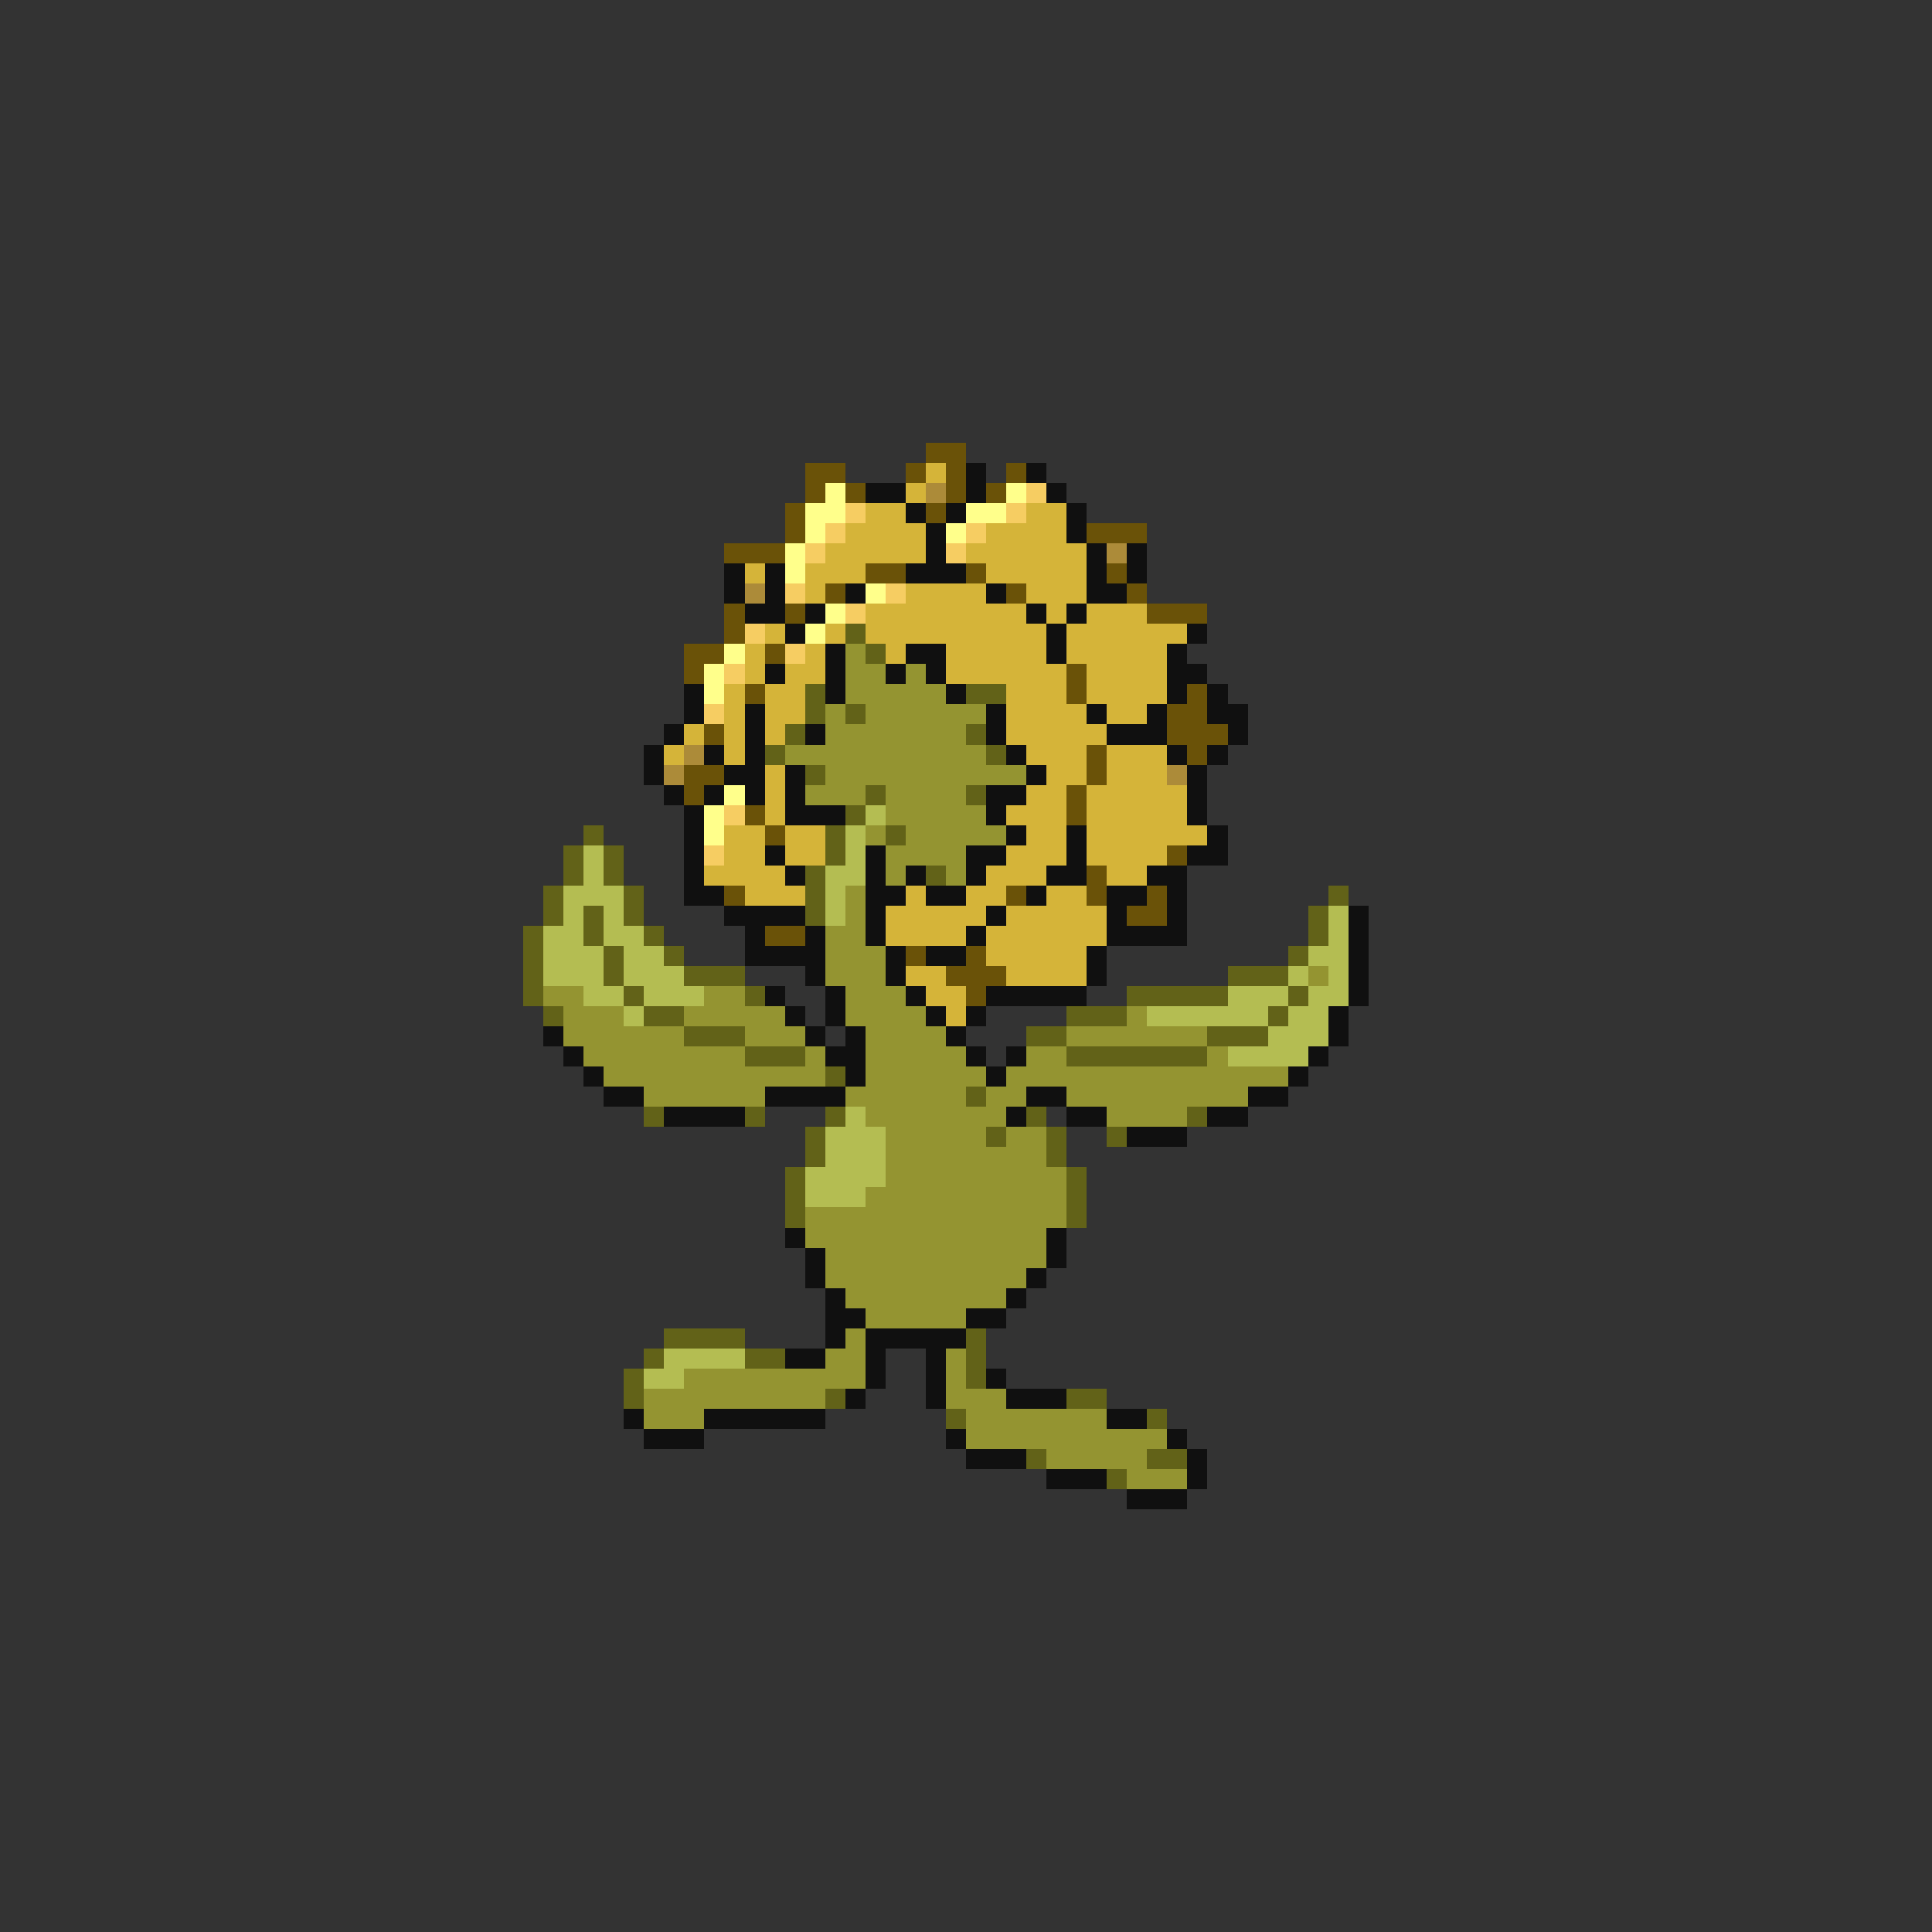 <svg xmlns="http://www.w3.org/2000/svg" viewBox="0 -0.5 96 96" shape-rendering="crispEdges">
<rect x="0" y="-0.5" width="96" height="96" fill="#333333" stroke="none"/>
<path stroke="#6a5208" d="M46 22h2M40 23h2M45 23h1M47 23h1M50 23h1M40 24h1M42 24h1M47 24h1M49 24h1M39 25h1M46 25h1M39 26h1M54 26h3M36 27h3M43 28h2M48 28h1M55 28h1M41 29h1M50 29h1M56 29h1M36 30h1M39 30h1M57 30h3M36 31h1M34 32h2M38 32h1M34 33h1M53 33h1M37 34h1M53 34h1M59 34h1M58 35h2M35 36h1M58 36h3M54 37h1M59 37h1M34 38h2M54 38h1M34 39h1M53 39h1M37 40h1M53 40h1M38 41h1M58 42h1M54 43h1M36 44h1M50 44h1M54 44h1M57 44h1M56 45h2M38 46h2M45 47h1M48 47h1M47 48h3M48 49h1" />
<path stroke="#d5b439" d="M46 23h1M45 24h1M43 25h2M51 25h2M42 26h4M49 26h4M41 27h5M48 27h6M37 28h1M40 28h3M49 28h5M40 29h1M45 29h4M51 29h3M43 30h8M52 30h1M54 30h3M38 31h1M41 31h1M43 31h9M53 31h6M37 32h1M40 32h1M44 32h1M47 32h5M53 32h5M37 33h1M39 33h2M47 33h6M54 33h4M36 34h1M38 34h2M50 34h3M54 34h4M36 35h1M38 35h2M50 35h4M55 35h2M34 36h1M36 36h1M38 36h1M50 36h5M33 37h1M36 37h1M51 37h3M55 37h3M38 38h1M52 38h2M55 38h3M38 39h1M51 39h2M54 39h5M38 40h1M50 40h3M54 40h5M36 41h2M39 41h2M51 41h2M54 41h6M36 42h2M39 42h2M50 42h3M54 42h4M35 43h4M49 43h3M55 43h2M37 44h3M45 44h1M48 44h2M52 44h2M44 45h5M50 45h5M44 46h4M49 46h6M49 47h5M45 48h2M50 48h4M46 49h2M47 50h1" />
<path stroke="#101010" d="M48 23h1M51 23h1M43 24h2M48 24h1M52 24h1M45 25h1M47 25h1M53 25h1M46 26h1M53 26h1M46 27h1M54 27h1M56 27h1M36 28h1M38 28h1M45 28h3M54 28h1M56 28h1M36 29h1M38 29h1M42 29h1M49 29h1M54 29h2M37 30h2M40 30h1M51 30h1M53 30h1M39 31h1M52 31h1M59 31h1M41 32h1M45 32h2M52 32h1M58 32h1M38 33h1M41 33h1M44 33h1M46 33h1M58 33h2M34 34h1M41 34h1M47 34h1M58 34h1M60 34h1M34 35h1M37 35h1M49 35h1M54 35h1M57 35h1M60 35h2M33 36h1M37 36h1M40 36h1M49 36h1M55 36h3M61 36h1M32 37h1M35 37h1M37 37h1M50 37h1M58 37h1M60 37h1M32 38h1M36 38h2M39 38h1M51 38h1M59 38h1M33 39h1M35 39h1M37 39h1M39 39h1M49 39h2M59 39h1M34 40h1M39 40h3M49 40h1M59 40h1M34 41h1M50 41h1M53 41h1M60 41h1M34 42h1M38 42h1M43 42h1M48 42h2M53 42h1M59 42h2M34 43h1M39 43h1M43 43h1M45 43h1M48 43h1M52 43h2M57 43h2M34 44h2M43 44h2M46 44h2M51 44h1M55 44h2M58 44h1M36 45h4M43 45h1M49 45h1M55 45h1M58 45h1M67 45h1M37 46h1M40 46h1M43 46h1M48 46h1M55 46h4M67 46h1M37 47h4M44 47h1M46 47h2M54 47h1M67 47h1M40 48h1M44 48h1M54 48h1M67 48h1M38 49h1M41 49h1M45 49h1M49 49h5M67 49h1M39 50h1M41 50h1M46 50h1M48 50h1M66 50h1M27 51h1M40 51h1M42 51h1M47 51h1M66 51h1M28 52h1M41 52h2M48 52h1M50 52h1M65 52h1M29 53h1M42 53h1M49 53h1M64 53h1M30 54h2M38 54h4M51 54h2M62 54h2M33 55h4M50 55h1M53 55h2M60 55h2M56 56h3M39 61h1M52 61h1M40 62h1M52 62h1M40 63h1M51 63h1M41 64h1M50 64h1M41 65h2M48 65h2M41 66h1M43 66h5M39 67h2M43 67h1M46 67h1M43 68h1M46 68h1M49 68h1M42 69h1M46 69h1M50 69h3M31 70h1M35 70h6M55 70h2M32 71h3M47 71h1M58 71h1M48 72h3M59 72h1M52 73h3M59 73h1M56 74h3" />
<path stroke="#ffff8b" d="M41 24h1M50 24h1M40 25h2M48 25h2M40 26h1M47 26h1M39 27h1M39 28h1M43 29h1M41 30h1M40 31h1M36 32h1M35 33h1M35 34h1M36 39h1M35 40h1M35 41h1" />
<path stroke="#ac8b39" d="M46 24h1M55 27h1M37 29h1M34 37h1M33 38h1M58 38h1" />
<path stroke="#f6cd62" d="M51 24h1M42 25h1M50 25h1M41 26h1M48 26h1M40 27h1M47 27h1M39 29h1M44 29h1M42 30h1M37 31h1M39 32h1M36 33h1M35 35h1M36 40h1M35 42h1" />
<path stroke="#626218" d="M42 31h1M43 32h1M40 34h1M48 34h2M40 35h1M42 35h1M39 36h1M48 36h1M38 37h1M49 37h1M40 38h1M43 39h1M48 39h1M42 40h1M29 41h1M41 41h1M44 41h1M28 42h1M30 42h1M41 42h1M28 43h1M30 43h1M40 43h1M46 43h1M27 44h1M31 44h1M40 44h1M66 44h1M27 45h1M29 45h1M31 45h1M40 45h1M65 45h1M26 46h1M29 46h1M32 46h1M65 46h1M26 47h1M30 47h1M33 47h1M64 47h1M26 48h1M30 48h1M34 48h3M61 48h3M26 49h1M31 49h1M37 49h1M56 49h5M64 49h1M27 50h1M32 50h2M53 50h3M63 50h1M34 51h3M51 51h2M60 51h3M37 52h3M53 52h7M41 53h1M48 54h1M32 55h1M37 55h1M41 55h1M51 55h1M59 55h1M40 56h1M49 56h1M52 56h1M55 56h1M40 57h1M52 57h1M39 58h1M53 58h1M39 59h1M53 59h1M39 60h1M53 60h1M33 66h4M48 66h1M32 67h1M37 67h2M48 67h1M31 68h1M48 68h1M31 69h1M41 69h1M53 69h2M47 70h1M57 70h1M51 72h1M57 72h2M55 73h1" />
<path stroke="#949431" d="M42 32h1M42 33h2M45 33h1M42 34h5M41 35h1M43 35h6M41 36h7M39 37h10M41 38h10M40 39h3M44 39h4M44 40h5M43 41h1M45 41h5M44 42h4M44 43h1M47 43h1M42 44h1M42 45h1M41 46h2M41 47h3M41 48h3M65 48h1M27 49h2M35 49h2M42 49h3M28 50h3M34 50h5M42 50h4M56 50h1M28 51h6M37 51h3M43 51h4M53 51h7M29 52h8M40 52h1M43 52h5M51 52h2M60 52h1M30 53h11M43 53h6M50 53h14M32 54h6M42 54h6M49 54h2M53 54h9M43 55h7M55 55h4M44 56h5M50 56h2M44 57h8M44 58h9M43 59h10M40 60h13M40 61h12M41 62h11M41 63h10M42 64h8M43 65h5M42 66h1M41 67h2M47 67h1M34 68h9M47 68h1M32 69h9M47 69h3M32 70h3M48 70h7M48 71h10M52 72h5M56 73h3" />
<path stroke="#b4bd52" d="M43 40h1M42 41h1M29 42h1M42 42h1M29 43h1M41 43h2M28 44h3M41 44h1M28 45h1M30 45h1M41 45h1M66 45h1M27 46h2M30 46h2M66 46h1M27 47h3M31 47h2M65 47h2M27 48h3M31 48h3M64 48h1M66 48h1M29 49h2M32 49h3M61 49h3M65 49h2M31 50h1M57 50h6M64 50h2M63 51h3M61 52h4M42 55h1M41 56h3M41 57h3M40 58h4M40 59h3M33 67h4M32 68h2" />
</svg>